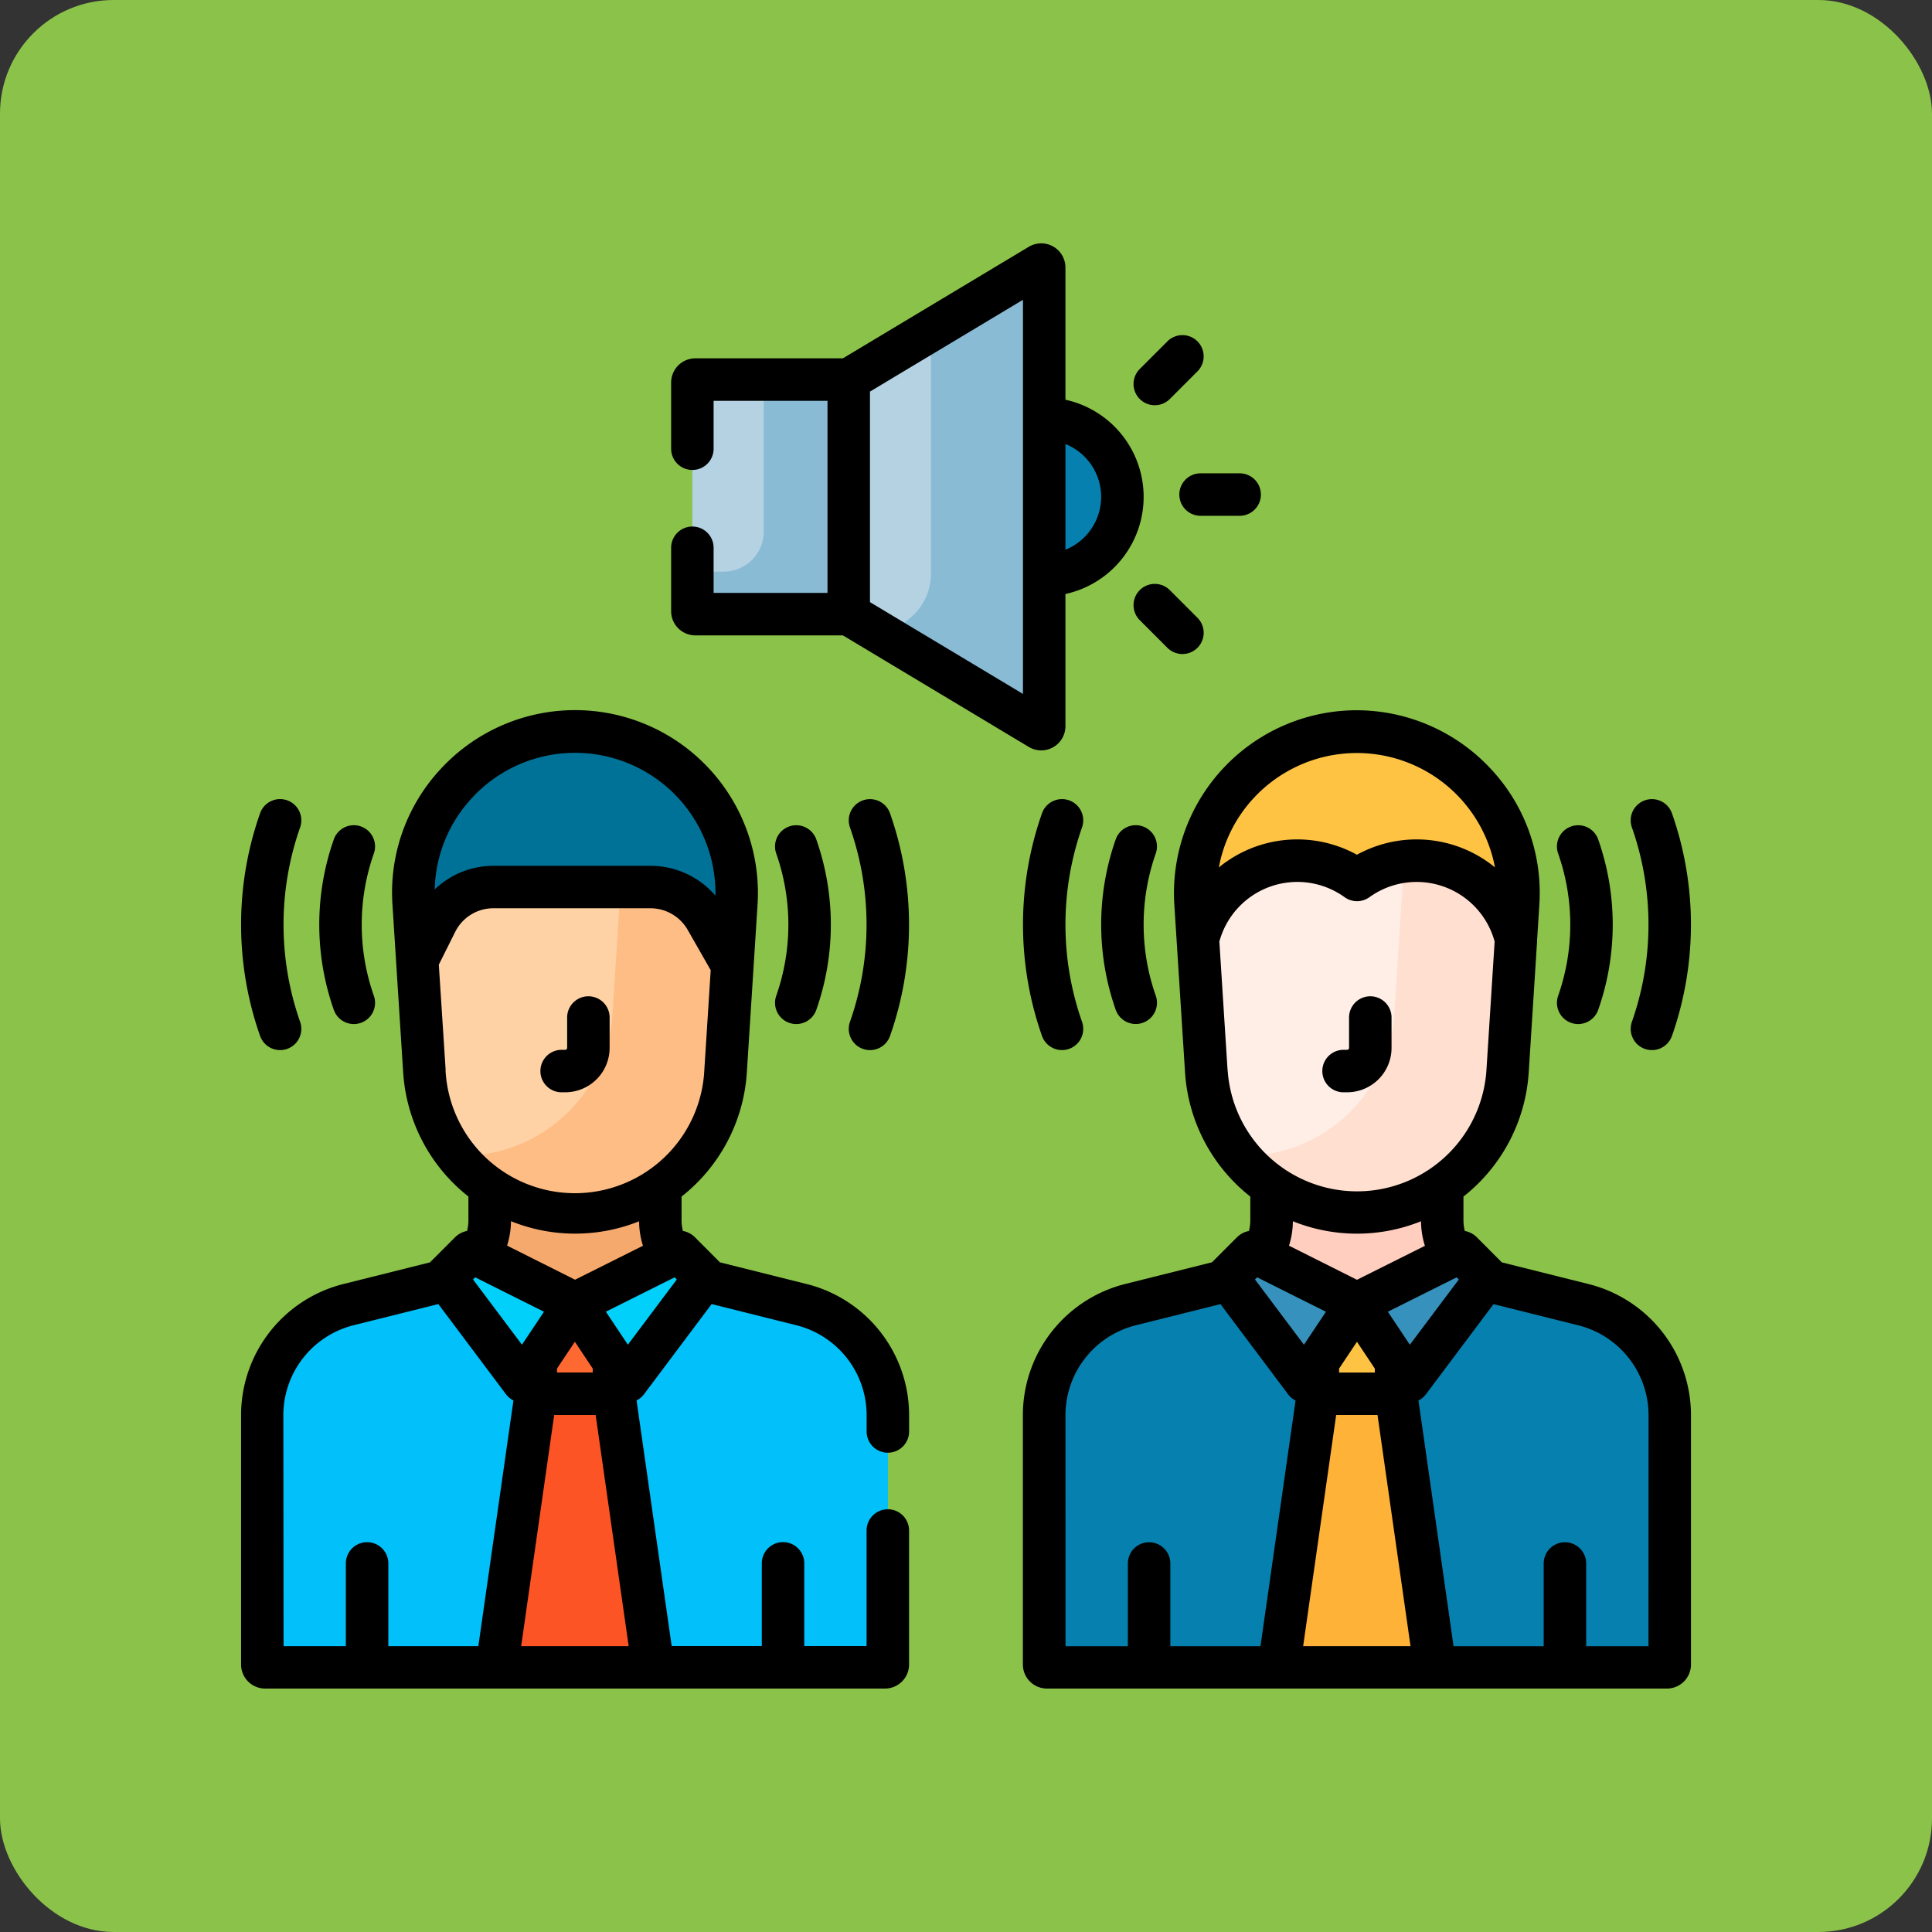 <svg xmlns="http://www.w3.org/2000/svg" width="85" height="85" viewBox="0 0 85 85">
  <rect x="0" y="0" width="85" height="85" fill="#333333" stroke="none"/>
  <g id="Grupo_1118064" data-name="Grupo 1118064" transform="translate(-199.282 -497)">
    <rect id="Rectángulo_412256" data-name="Rectángulo 412256" width="85" height="85" rx="5" transform="translate(199.282 497)" fill="#8bc34a"/>
    <g id="Grupo_1121434" data-name="Grupo 1121434" transform="translate(209.888 506.9)">
      <g id="Grupo_1121410" data-name="Grupo 1121410" transform="translate(35.334 46.268)">
        <path id="Trazado_974440" data-name="Trazado 974440" d="M307.32,366.942l-4.117-1.029a2.767,2.767,0,0,1-.412-.138c-.045-.019-.134-.061-.134-.061H292.073c-.044.022-.089.042-.134.061a2.763,2.763,0,0,1-.412.138l-4.117,1.029a5.024,5.024,0,0,0-3.805,4.874v10.964a.125.125,0,0,0,.125.125H311a.125.125,0,0,0,.125-.125V371.815A5.024,5.024,0,0,0,307.32,366.942Z" transform="translate(-283.605 -365.713)" fill="#0681af"/>
      </g>
      <g id="Grupo_1121411" data-name="Grupo 1121411" transform="translate(45.654 51.42)">
        <path id="Trazado_974441" data-name="Trazado 974441" d="M371.6,407.061h-3.44l-1.72,12.04h6.88Z" transform="translate(-366.437 -407.061)" fill="#feb237"/>
      </g>
      <g id="Grupo_1121412" data-name="Grupo 1121412" transform="translate(47.374 47.448)">
        <path id="Trazado_974442" data-name="Trazado 974442" d="M380.243,375.181h3.44v3.972h-3.44Z" transform="translate(-380.243 -375.181)" fill="#ffc344"/>
      </g>
      <g id="Grupo_1121413" data-name="Grupo 1121413" transform="translate(44.617 42.283)">
        <path id="Trazado_974443" data-name="Trazado 974443" d="M367.072,337.1a2.75,2.75,0,0,1-.724-1.86v-1.514h-7.505v1.514a2.75,2.75,0,0,1-.724,1.86l4.476,2.934Z" transform="translate(-358.119 -333.721)" fill="#ffcebf"/>
      </g>
      <g id="Grupo_1121414" data-name="Grupo 1121414" transform="translate(43.402 45.178)">
        <path id="Trazado_974444" data-name="Trazado 974444" d="M349.535,356.973l4.522,2.261-2.287,3.431-3.388-4.517a.084.084,0,0,1,.008-.11l1.05-1.05A.083.083,0,0,1,349.535,356.973Z" transform="translate(-348.364 -356.965)" fill="#3692bc"/>
      </g>
      <g id="Grupo_1121415" data-name="Grupo 1121415" transform="translate(49.094 45.178)">
        <path id="Trazado_974445" data-name="Trazado 974445" d="M398.57,356.973l-4.522,2.261,2.287,3.431,3.388-4.517a.084.084,0,0,0-.008-.11l-1.05-1.05A.083.083,0,0,0,398.57,356.973Z" transform="translate(-394.048 -356.965)" fill="#3692bc"/>
      </g>
      <g id="Grupo_1121416" data-name="Grupo 1121416" transform="translate(0.934 46.268)">
        <path id="Trazado_974446" data-name="Trazado 974446" d="M31.215,366.942,27.1,365.912a2.767,2.767,0,0,1-.412-.138c-.045-.019-.134-.061-.134-.061H15.968c-.044.022-.089.042-.134.061a2.763,2.763,0,0,1-.412.138l-4.117,1.029A5.024,5.024,0,0,0,7.5,371.815v10.964a.125.125,0,0,0,.125.125H34.9a.125.125,0,0,0,.125-.125V371.815a5.024,5.024,0,0,0-3.805-4.874Z" transform="translate(-7.5 -365.713)" fill="#01c0fa"/>
      </g>
      <g id="Grupo_1121417" data-name="Grupo 1121417" transform="translate(11.254 51.42)">
        <path id="Trazado_974447" data-name="Trazado 974447" d="M95.493,407.061h-3.44l-1.72,12.04h6.88Z" transform="translate(-90.333 -407.061)" fill="#fd5426"/>
      </g>
      <g id="Grupo_1121418" data-name="Grupo 1121418" transform="translate(12.974 47.448)">
        <path id="Trazado_974448" data-name="Trazado 974448" d="M104.139,375.181h3.44v3.972h-3.44Z" transform="translate(-104.139 -375.181)" fill="#fd6930"/>
      </g>
      <g id="Grupo_1121419" data-name="Grupo 1121419" transform="translate(10.218 42.283)">
        <path id="Trazado_974449" data-name="Trazado 974449" d="M90.968,337.1a2.75,2.75,0,0,1-.724-1.86v-1.514H82.739v1.514a2.75,2.75,0,0,1-.724,1.86l4.476,2.934Z" transform="translate(-82.015 -333.721)" fill="#f6a96c"/>
      </g>
      <g id="Grupo_1121420" data-name="Grupo 1121420" transform="translate(9.003 45.178)">
        <path id="Trazado_974450" data-name="Trazado 974450" d="M73.431,356.973l4.522,2.261-2.287,3.431-3.388-4.517a.084.084,0,0,1,.008-.11l1.05-1.05A.083.083,0,0,1,73.431,356.973Z" transform="translate(-72.261 -356.965)" fill="#01d0fb"/>
      </g>
      <g id="Grupo_1121421" data-name="Grupo 1121421" transform="translate(14.694 45.178)">
        <path id="Trazado_974451" data-name="Trazado 974451" d="M122.466,356.973l-4.522,2.261,2.287,3.431,3.388-4.517a.084.084,0,0,0-.008-.11l-1.05-1.05A.083.083,0,0,0,122.466,356.973Z" transform="translate(-117.944 -356.965)" fill="#01d0fb"/>
      </g>
      <g id="Grupo_1121422" data-name="Grupo 1121422" transform="translate(31.895 8.519)">
        <circle id="Elipse_13709" data-name="Elipse 13709" cx="3.44" cy="3.44" r="3.44" fill="#0681af"/>
      </g>
      <g id="Grupo_1121423" data-name="Grupo 1121423" transform="translate(25.014 1.739)">
        <path id="Trazado_974452" data-name="Trazado 974452" d="M202.5,13.362l-1.72,5.16,1.72,5.16,8.4,5.041a.13.13,0,0,0,.2-.112V8.433a.13.13,0,0,0-.2-.112Z" transform="translate(-200.777 -8.302)" fill="#b4d2e2"/>
      </g>
      <g id="Grupo_1121424" data-name="Grupo 1121424" transform="translate(27.97 1.739)">
        <path id="Trazado_974453" data-name="Trazado 974453" d="M231.666,8.321l-4.786,2.872V21.909a2.517,2.517,0,0,1-2.381,2.515l7.167,4.3a.13.13,0,0,0,.2-.112V8.433a.13.13,0,0,0-.2-.112Z" transform="translate(-224.499 -8.302)" fill="#8abbd5"/>
      </g>
      <g id="Grupo_1121425" data-name="Grupo 1121425" transform="translate(19.855 6.799)">
        <path id="Trazado_974454" data-name="Trazado 974454" d="M166.241,48.918v10.32h-6.75a.13.13,0,0,1-.13-.13V49.048a.13.13,0,0,1,.13-.13Z" transform="translate(-159.361 -48.918)" fill="#b4d2e2"/>
      </g>
      <g id="Grupo_1121426" data-name="Grupo 1121426" transform="translate(19.855 6.799)">
        <path id="Trazado_974455" data-name="Trazado 974455" d="M162.5,48.918v6.69a1.761,1.761,0,0,1-1.761,1.761h-1.381v1.738a.13.13,0,0,0,.13.13h6.75V48.918Z" transform="translate(-159.361 -48.918)" fill="#8abbd5"/>
      </g>
      <g id="Grupo_1121427" data-name="Grupo 1121427" transform="translate(7.583 22.286)">
        <path id="Trazado_974456" data-name="Trazado 974456" d="M74.9,183.5l.173-2.715a7.111,7.111,0,1,0-14.193,0l.16,2.5Z" transform="translate(-60.867 -173.222)" fill="#017297"/>
      </g>
      <g id="Grupo_1121428" data-name="Grupo 1121428" transform="translate(7.758 29.126)">
        <path id="Trazado_974457" data-name="Trazado 974457" d="M74.975,229.545a2.818,2.818,0,0,0-2.447-1.421H65.62a2.818,2.818,0,0,0-2.521,1.558l-.833,1.667.311,4.878a6.639,6.639,0,0,0,13.252,0l.3-4.663Z" transform="translate(-62.266 -228.124)" fill="#fed2a4"/>
      </g>
      <g id="Grupo_1121429" data-name="Grupo 1121429" transform="translate(9.507 29.126)">
        <path id="Trazado_974458" data-name="Trazado 974458" d="M88.122,236.226l.3-4.663-1.152-2.017a2.818,2.818,0,0,0-2.447-1.421H83.5c-.122,1.916-.274,4.291-.358,5.61a6.639,6.639,0,0,1-6.626,6.217q-.1,0-.2,0l0,0a6.639,6.639,0,0,0,11.811-3.725Z" transform="translate(-76.309 -228.124)" fill="#ffbd86"/>
      </g>
      <g id="Grupo_1121430" data-name="Grupo 1121430" transform="translate(41.983 22.286)">
        <path id="Trazado_974459" data-name="Trazado 974459" d="M351.077,182.373l.1-1.581a7.111,7.111,0,1,0-14.193-.007l.1,1.588Z" transform="translate(-336.971 -173.221)" fill="#ffc344"/>
      </g>
      <g id="Grupo_1121431" data-name="Grupo 1121431" transform="translate(42.099 27.966)">
        <path id="Trazado_974460" data-name="Trazado 974460" d="M347.518,218.806a4.449,4.449,0,0,0-2.62.846,4.489,4.489,0,0,0-7,2.626c.124,1.945.283,4.429.37,5.791a6.639,6.639,0,0,0,13.252,0l.369-5.79A4.494,4.494,0,0,0,347.518,218.806Z" transform="translate(-337.902 -218.806)" fill="#ffeee6"/>
      </g>
      <g id="Grupo_1121432" data-name="Grupo 1121432" transform="translate(43.907 27.966)">
        <path id="Trazado_974461" data-name="Trazado 974461" d="M360.221,218.806a4.525,4.525,0,0,0-.548.033l-.43,6.738a6.639,6.639,0,0,1-6.626,6.217q-.1,0-.2,0a6.64,6.64,0,0,0,11.813-3.722l.369-5.79A4.494,4.494,0,0,0,360.221,218.806Z" transform="translate(-352.413 -218.806)" fill="#ffdfcf"/>
      </g>
      <g id="Grupo_1121433" data-name="Grupo 1121433" transform="translate(0 0.805)">
        <path id="Trazado_974462" data-name="Trazado 974462" d="M2.038,208.067a.935.935,0,0,0,.57-1.192,12.9,12.9,0,0,1,0-8.552A.934.934,0,0,0,.846,197.7a14.774,14.774,0,0,0,0,9.795A.935.935,0,0,0,2.038,208.067Z" transform="translate(-0.01 -172.625)"/>
        <path id="Trazado_974463" data-name="Trazado 974463" d="M215.221,208.067a.935.935,0,0,0,1.192-.57,14.773,14.773,0,0,0,0-9.795.934.934,0,0,0-1.763.621,12.9,12.9,0,0,1,0,8.552A.935.935,0,0,0,215.221,208.067Z" transform="translate(-187.861 -172.624)"/>
        <path id="Trazado_974464" data-name="Trazado 974464" d="M29.452,214.979a.934.934,0,0,0,.57-1.192,9.44,9.44,0,0,1,0-6.258.934.934,0,1,0-1.762-.621,11.314,11.314,0,0,0,0,7.5A.934.934,0,0,0,29.452,214.979Z" transform="translate(-24.18 -180.683)"/>
        <path id="Trazado_974465" data-name="Trazado 974465" d="M189.182,214.978a.935.935,0,0,0,1.192-.57,11.316,11.316,0,0,0,0-7.5.934.934,0,0,0-1.763.621,9.44,9.44,0,0,1,0,6.258A.935.935,0,0,0,189.182,214.978Z" transform="translate(-165.066 -180.682)"/>
        <path id="Trazado_974466" data-name="Trazado 974466" d="M491.333,208.067a.935.935,0,0,0,1.192-.57,14.775,14.775,0,0,0,0-9.795.934.934,0,0,0-1.762.621,12.9,12.9,0,0,1,0,8.552A.934.934,0,0,0,491.333,208.067Z" transform="translate(-429.572 -172.625)"/>
        <path id="Trazado_974467" data-name="Trazado 974467" d="M278.151,197.13a.934.934,0,0,0-1.192.57,14.775,14.775,0,0,0,0,9.795.934.934,0,1,0,1.762-.621,12.9,12.9,0,0,1,0-8.552A.934.934,0,0,0,278.151,197.13Z" transform="translate(-241.722 -172.624)"/>
        <path id="Trazado_974468" data-name="Trazado 974468" d="M465.294,214.979a.935.935,0,0,0,1.192-.57,11.314,11.314,0,0,0,0-7.5.934.934,0,0,0-1.762.621,9.44,9.44,0,0,1,0,6.258A.935.935,0,0,0,465.294,214.979Z" transform="translate(-406.778 -180.683)"/>
        <path id="Trazado_974469" data-name="Trazado 974469" d="M305.563,206.334a.934.934,0,0,0-1.192.57,11.314,11.314,0,0,0,0,7.5.934.934,0,0,0,1.762-.621,9.44,9.44,0,0,1,0-6.258A.935.935,0,0,0,305.563,206.334Z" transform="translate(-265.89 -180.681)"/>
        <path id="Trazado_974470" data-name="Trazado 974470" d="M152.927,18.054h6.491l8.18,4.908a1.065,1.065,0,0,0,1.613-.913V16.234a4.375,4.375,0,0,0,0-8.548V1.87A1.065,1.065,0,0,0,167.6.957l-8.181,4.908h-6.491a1.066,1.066,0,0,0-1.065,1.065V9.842a.934.934,0,0,0,1.869,0V7.734h5.011v8.451h-5.011V14.2a.934.934,0,0,0-1.869,0v2.786A1.066,1.066,0,0,0,152.927,18.054Zm17.855-6.094a2.51,2.51,0,0,1-1.571,2.325V9.635a2.51,2.51,0,0,1,1.571,2.325Zm-3.44,8.67-6.731-4.039V7.328l6.731-4.039Z" transform="translate(-132.942 -0.805)"/>
        <path id="Trazado_974471" data-name="Trazado 974471" d="M331.333,82.968a.934.934,0,0,0,.934.934h1.72a.934.934,0,1,0,0-1.869h-1.72A.934.934,0,0,0,331.333,82.968Z" transform="translate(-290.053 -71.914)"/>
        <path id="Trazado_974472" data-name="Trazado 974472" d="M316.755,36.035l1.216-1.216a.934.934,0,0,0-1.322-1.321l-1.216,1.216a.934.934,0,1,0,1.322,1.321Z" transform="translate(-275.894 -29.185)"/>
        <path id="Trazado_974473" data-name="Trazado 974473" d="M317.971,123.893a.934.934,0,0,0,0-1.322l-1.216-1.216a.934.934,0,0,0-1.322,1.322l1.216,1.216A.935.935,0,0,0,317.971,123.893Z" transform="translate(-275.894 -106.097)"/>
        <path id="Trazado_974474" data-name="Trazado 974474" d="M24.876,190.959l-3.811-.953c-.041-.046-.04-.042-1.093-1.1a1.016,1.016,0,0,0-.532-.281,1.821,1.821,0,0,1-.06-.464v-1.048a7.566,7.566,0,0,0,2.872-5.461l.471-7.378a8.045,8.045,0,0,0-13.9-6.017,7.968,7.968,0,0,0-2.162,6.017l.471,7.378a7.566,7.566,0,0,0,2.87,5.459v1.05a1.819,1.819,0,0,1-.06.465,1.016,1.016,0,0,0-.53.28c-1.252,1.254-1.059,1.058-1.093,1.1l-3.811.953A5.949,5.949,0,0,0,0,196.739V207.7a1.06,1.06,0,0,0,1.059,1.059H28.33a1.06,1.06,0,0,0,1.059-1.059v-5.895a.934.934,0,0,0-1.869,0v5.085H24.779v-3.64a.934.934,0,1,0-1.869,0v3.64H18.945L17.4,196.083a.933.933,0,0,0,.329-.275l2.974-3.966,3.719.93a4.083,4.083,0,0,1,3.1,3.967v.709a.934.934,0,1,0,1.869,0v-.709a5.95,5.95,0,0,0-4.513-5.78ZM10.19,169.54a6.177,6.177,0,0,1,10.68,4.335,3.762,3.762,0,0,0-2.851-1.314H11.111A3.733,3.733,0,0,0,8.519,173.6a6.108,6.108,0,0,1,1.671-4.056ZM9,181.537l-.3-4.626.72-1.441a1.873,1.873,0,0,1,1.685-1.041h6.908a1.888,1.888,0,0,1,1.636.95l1.013,1.774-.28,4.384a5.7,5.7,0,0,1-11.387,0Zm8.511,6.665a3.68,3.68,0,0,0,.171,1.075l-2.988,1.494-2.99-1.5a3.68,3.68,0,0,0,.171-1.075A7.549,7.549,0,0,0,17.512,188.2ZM10.3,190.666l3.026,1.513-.968,1.451-2.153-2.87Zm3.6,4.188v-.175l.786-1.178.786,1.178v.175Zm-12.04,1.885a4.083,4.083,0,0,1,3.1-3.967l3.719-.93,2.975,3.966a.934.934,0,0,0,.329.275l-1.544,10.81H6.479v-3.64a.934.934,0,0,0-1.869,0v3.64H1.869Zm10.463,10.154,1.453-10.171H15.6l1.453,10.171Zm4.695-13.263-.968-1.451,3.026-1.513.094.095Z" transform="translate(0 -145.174)"/>
        <path id="Trazado_974475" data-name="Trazado 974475" d="M300.986,190.96l-3.811-.953c-.041-.047-.027-.029-1.093-1.1a1.016,1.016,0,0,0-.532-.281,1.82,1.82,0,0,1-.06-.464v-1.049a7.566,7.566,0,0,0,2.871-5.46l.368-5.766c0-.016,0-.031,0-.047l.1-1.565s0-.008,0-.013a7.971,7.971,0,0,0-2.167-6,8.073,8.073,0,0,0-5.863-2.545,8.046,8.046,0,0,0-8.029,8.558l.471,7.378a7.567,7.567,0,0,0,2.871,5.46v1.049a1.819,1.819,0,0,1-.06.465,1.016,1.016,0,0,0-.53.28l-1.051,1.052c-.014.014-.028.029-.041.044l-3.811.953a5.95,5.95,0,0,0-4.513,5.78V207.7a1.06,1.06,0,0,0,1.059,1.059H304.44A1.06,1.06,0,0,0,305.5,207.7V196.74A5.949,5.949,0,0,0,300.986,190.96Zm-14.572-.293,3.026,1.513-.968,1.451-2.153-2.87Zm5.176,4.013v.175h-1.571v-.175l.786-1.178Zm-1.7,2.043h1.819l1.453,10.171h-4.725Zm3.242-3.092-.968-1.451,3.026-1.513.095.095ZM286.3,169.54a6.186,6.186,0,0,1,10.577,3.09,5.446,5.446,0,0,0-6.073-.556,5.447,5.447,0,0,0-6.076.558A6.118,6.118,0,0,1,286.3,169.54Zm-1.189,12-.36-5.646a3.555,3.555,0,0,1,5.506-1.955.935.935,0,0,0,1.1,0,3.555,3.555,0,0,1,5.505,1.955l-.36,5.646a5.705,5.705,0,0,1-11.387,0Zm8.512,6.665a3.682,3.682,0,0,0,.171,1.075l-2.989,1.494-2.99-1.5a3.686,3.686,0,0,0,.171-1.075A7.549,7.549,0,0,0,293.622,188.2Zm-15.643,8.537a4.083,4.083,0,0,1,3.1-3.967l3.719-.93,2.975,3.966a.934.934,0,0,0,.329.275l-1.544,10.81h-3.965v-3.64a.934.934,0,1,0-1.869,0v3.64h-2.742Zm25.651,10.154h-2.742v-3.64a.934.934,0,0,0-1.869,0v3.64h-3.965l-1.544-10.81a.934.934,0,0,0,.329-.275l2.974-3.966,3.719.93a4.083,4.083,0,0,1,3.1,3.967Z" transform="translate(-241.71 -145.174)"/>
        <path id="Trazado_974476" data-name="Trazado 974476" d="M106.646,270.924h.158a1.955,1.955,0,0,0,1.953-1.953v-1.336a.934.934,0,1,0-1.869,0v1.336a.085.085,0,0,1-.084.085h-.158a.934.934,0,1,0,0,1.869Z" transform="translate(-92.542 -233.573)"/>
        <path id="Trazado_974477" data-name="Trazado 974477" d="M382.757,270.924h.158a1.955,1.955,0,0,0,1.953-1.953v-1.336a.934.934,0,1,0-1.869,0v1.336a.085.085,0,0,1-.084.085h-.158a.934.934,0,1,0,0,1.869Z" transform="translate(-334.252 -233.573)"/>
      </g>
    </g>
  </g>
</svg>
